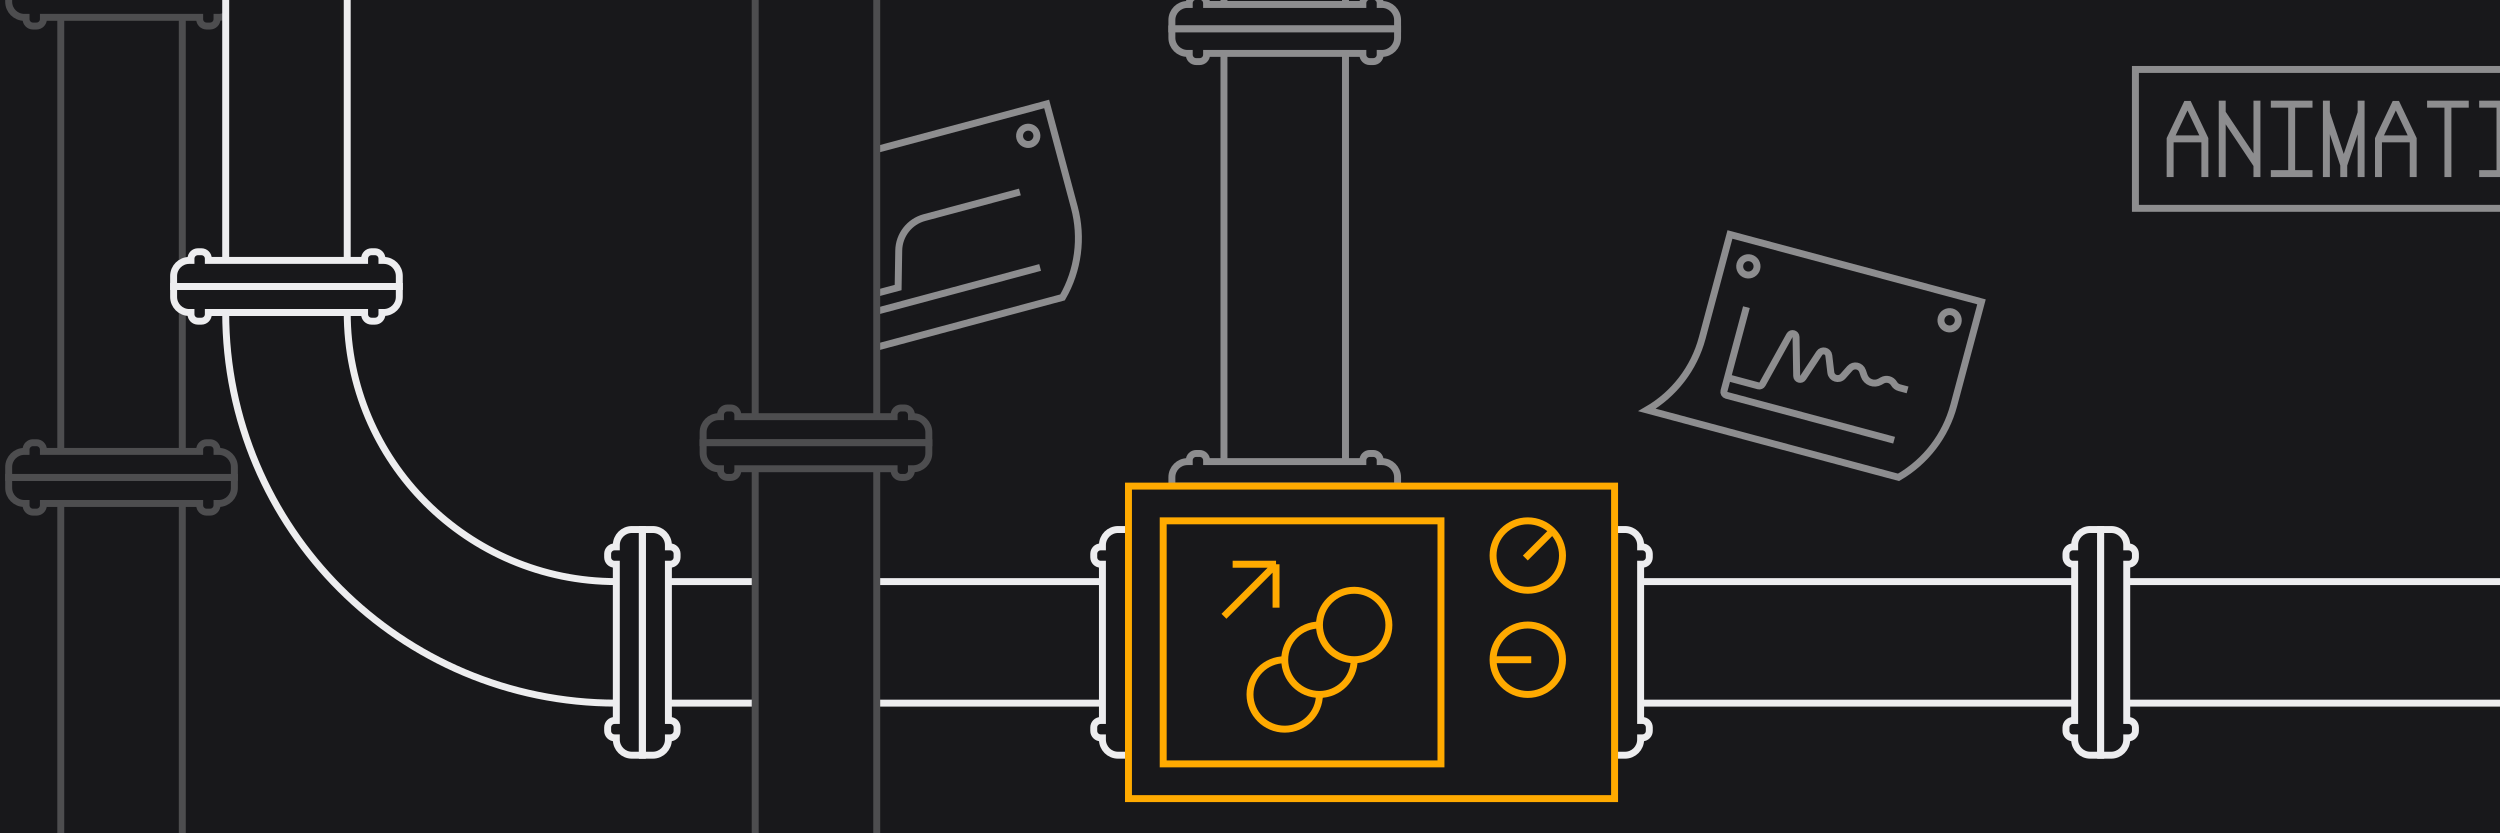 <svg width="1440" height="480" viewBox="0 0 1440 480" fill="none" xmlns="http://www.w3.org/2000/svg">
<rect x="0" y="0" width="1440" height="480" fill="#333333" stroke="none"/>
<g clip-path="url(#clip0_2401_783)">
<rect width="1440" height="480" fill="#18181B"/>
<path d="M135 275L135 281C135 285.971 130.971 290 126 290L125 290L125 291C125 293.209 123.209 295 121 295L119 295C116.791 295 115 293.209 115 291L115 290L105 290L105 540L115 540L115 539C115 536.791 116.791 535 119 535L121 535C123.209 535 125 536.791 125 539L125 540L126 540C130.971 540 135 544.029 135 549L135 555L5 555L5 549C5 544.029 9.029 540 14 540L15 540L15 539C15 536.791 16.791 535 19 535L21 535C23.209 535 25 536.791 25 539L25 540L35 540L35 290L25 290L25 291C25 293.209 23.209 295 21 295L19 295C16.791 295 15 293.209 15 291L15 290L14 290C9.029 290 5 285.971 5 281L5 275L135 275Z" fill="#18181B"/>
<path d="M105 290L115 290L115 291C115 293.209 116.791 295 119 295L121 295C123.209 295 125 293.209 125 291L125 290L126 290C130.971 290 135 285.971 135 281L135 275L5 275L5 281C5 285.971 9.029 290 14 290L15 290L15 291C15 293.209 16.791 295 19 295L21 295C23.209 295 25 293.209 25 291L25 290L35 290M105 290L105 540M105 290L35 290M105 540L115 540L115 539C115 536.791 116.791 535 119 535L121 535C123.209 535 125 536.791 125 539L125 540L126 540C130.971 540 135 544.029 135 549L135 555L5 555L5 549C5 544.029 9.029 540 14 540L15 540L15 539C15 536.791 16.791 535 19 535L21 535C23.209 535 25 536.791 25 539L25 540L35 540M105 540L35 540M35 540L35 290" stroke="#4D4D4F" stroke-width="4"/>
<path d="M135 -5L135 1C135 5.971 130.971 10 126 10L125 10L125 11C125 13.209 123.209 15 121 15L119 15C116.791 15 115 13.209 115 11L115 10L105 10L105 260L115 260L115 259C115 256.791 116.791 255 119 255L121 255C123.209 255 125 256.791 125 259L125 260L126 260C130.971 260 135 264.029 135 269L135 275L5 275L5 269C5 264.029 9.029 260 14 260L15 260L15 259C15 256.791 16.791 255 19 255L21 255C23.209 255 25 256.791 25 259L25 260L35 260L35 10L25 10L25 11C25 13.209 23.209 15 21 15L19 15C16.791 15 15 13.209 15 11L15 10L14 10C9.029 10 5 5.971 5 1L5 -5L135 -5Z" fill="#18181B"/>
<path d="M105 10L115 10L115 11C115 13.209 116.791 15 119 15L121 15C123.209 15 125 13.209 125 11L125 10L126 10C130.971 10 135 5.971 135 1L135 -5L5 -5L5 1C5 5.971 9.029 10 14 10L15 10L15 11C15 13.209 16.791 15 19 15L21 15C23.209 15 25 13.209 25 11L25 10L35 10M105 10L105 260M105 10L35 10M105 260L115 260L115 259C115 256.791 116.791 255 119 255L121 255C123.209 255 125 256.791 125 259L125 260L126 260C130.971 260 135 264.029 135 269L135 275L5 275L5 269C5 264.029 9.029 260 14 260L15 260L15 259C15 256.791 16.791 255 19 255L21 255C23.209 255 25 256.791 25 259L25 260L35 260M105 260L35 260M35 260L35 10" stroke="#4D4D4F" stroke-width="4"/>
<path d="M805 -246.667L805 -241.559C805 -236.589 800.971 -232.559 796 -232.559L795 -232.559L795 -231.857C795 -229.648 793.209 -227.857 791 -227.857L789 -227.857C786.791 -227.857 785 -229.648 785 -231.857L785 -232.559L775 -232.559L775 2.56L785 2.56L785 1.857C785 -0.352 786.791 -2.143 789 -2.143L791 -2.143C793.209 -2.143 795 -0.352 795 1.857L795 2.56L796 2.56C800.971 2.56 805 6.589 805 11.56L805 16.667L675 16.667L675 11.56C675 6.589 679.029 2.56 684 2.56L685 2.56L685 1.857C685 -0.352 686.791 -2.143 689 -2.143L691 -2.143C693.209 -2.143 695 -0.352 695 1.857L695 2.56L705 2.56L705 -232.559L695 -232.559L695 -231.857C695 -229.648 693.209 -227.857 691 -227.857L689 -227.857C686.791 -227.857 685 -229.648 685 -231.857L685 -232.559L684 -232.559C679.029 -232.559 675 -236.589 675 -241.559L675 -246.667L805 -246.667Z" fill="#18181B"/>
<path d="M775 -232.559L785 -232.559L785 -231.857C785 -229.648 786.791 -227.857 789 -227.857L791 -227.857C793.209 -227.857 795 -229.648 795 -231.857L795 -232.559L796 -232.559C800.971 -232.559 805 -236.589 805 -241.559L805 -246.667L675 -246.667L675 -241.559C675 -236.589 679.029 -232.559 684 -232.559L685 -232.559L685 -231.857C685 -229.648 686.791 -227.857 689 -227.857L691 -227.857C693.209 -227.857 695 -229.648 695 -231.857L695 -232.559L705 -232.559M775 -232.559L775 2.56M775 -232.559L705 -232.559M775 2.56L785 2.56L785 1.857C785 -0.352 786.791 -2.143 789 -2.143L791 -2.143C793.209 -2.143 795 -0.352 795 1.857L795 2.56L796 2.56C800.971 2.56 805 6.589 805 11.56L805 16.667L675 16.667L675 11.56C675 6.589 679.029 2.56 684 2.56L685 2.56L685 1.857C685 -0.352 686.791 -2.143 689 -2.143L691 -2.143C693.209 -2.143 695 -0.352 695 1.857L695 2.56L705 2.56M775 2.56L705 2.56M705 2.56L705 -232.559" stroke="#8D8D8F" stroke-width="4"/>
<path d="M805 16.667L805 21.774C805 26.744 800.971 30.774 796 30.774L795 30.774L795 31.476C795 33.685 793.209 35.476 791 35.476L789 35.476C786.791 35.476 785 33.685 785 31.476L785 30.774L775 30.774L775 265.893L785 265.893L785 265.191C785 262.981 786.791 261.191 789 261.191L791 261.191C793.209 261.191 795 262.981 795 265.191L795 265.893L796 265.893C800.971 265.893 805 269.922 805 274.893L805 280L675 280L675 274.893C675 269.922 679.029 265.893 684 265.893L685 265.893L685 265.191C685 262.981 686.791 261.191 689 261.191L691 261.191C693.209 261.191 695 262.981 695 265.191L695 265.893L705 265.893L705 30.774L695 30.774L695 31.476C695 33.685 693.209 35.476 691 35.476L689 35.476C686.791 35.476 685 33.685 685 31.476L685 30.774L684 30.774C679.029 30.774 675 26.744 675 21.774L675 16.667L805 16.667Z" fill="#18181B"/>
<path d="M775 30.774L785 30.774L785 31.476C785 33.685 786.791 35.476 789 35.476L791 35.476C793.209 35.476 795 33.685 795 31.476L795 30.774L796 30.774C800.971 30.774 805 26.744 805 21.774L805 16.667L675 16.667L675 21.774C675 26.744 679.029 30.774 684 30.774L685 30.774L685 31.476C685 33.685 686.791 35.476 689 35.476L691 35.476C693.209 35.476 695 33.685 695 31.476L695 30.774L705 30.774M775 30.774L775 265.893M775 30.774L705 30.774M775 265.893L785 265.893L785 265.191C785 262.981 786.791 261.191 789 261.191L791 261.191C793.209 261.191 795 262.981 795 265.191L795 265.893L796 265.893C800.971 265.893 805 269.922 805 274.893L805 280L675 280L675 274.893C675 269.922 679.029 265.893 684 265.893L685 265.893L685 265.191C685 262.981 686.791 261.191 689 261.191L691 261.191C693.209 261.191 695 262.981 695 265.191L695 265.893L705 265.893M775 265.893L705 265.893M705 265.893L705 30.774" stroke="#8D8D8F" stroke-width="4"/>
<path d="M650 435L644 435C639.029 435 635 430.971 635 426L635 425L634 425C631.791 425 630 423.209 630 421L630 419C630 416.791 631.791 415 634 415L635 415L635 405L385 405L385 415L386 415C388.209 415 390 416.791 390 419L390 421C390 423.209 388.209 425 386 425L385 425L385 426C385 430.971 380.971 435 376 435L370 435L370 305L376 305C380.971 305 385 309.029 385 314L385 315L386 315C388.209 315 390 316.791 390 319L390 321C390 323.209 388.209 325 386 325L385 325L385 335L635 335L635 325L634 325C631.791 325 630 323.209 630 321L630 319C630 316.791 631.791 315 634 315L635 315L635 314C635 309.029 639.029 305 644 305L650 305L650 435Z" fill="#18181B"/>
<path d="M635 405L635 415L634 415C631.791 415 630 416.791 630 419L630 421C630 423.209 631.791 425 634 425L635 425L635 426C635 430.971 639.029 435 644 435L650 435L650 305L644 305C639.029 305 635 309.029 635 314L635 315L634 315C631.791 315 630 316.791 630 319L630 321C630 323.209 631.791 325 634 325L635 325L635 335M635 405L385 405M635 405L635 335M385 405L385 415L386 415C388.209 415 390 416.791 390 419L390 421C390 423.209 388.209 425 386 425L385 425L385 426C385 430.971 380.971 435 376 435L370 435L370 305L376 305C380.971 305 385 309.029 385 314L385 315L386 315C388.209 315 390 316.791 390 319L390 321C390 323.209 388.209 325 386 325L385 325L385 335M385 405L385 335M385 335L635 335" stroke="#EDEDEF" stroke-width="4"/>
<path d="M1210 435L1204 435C1199.03 435 1195 430.971 1195 426L1195 425L1194 425C1191.79 425 1190 423.209 1190 421L1190 419C1190 416.791 1191.79 415 1194 415L1195 415L1195 405L945 405L945 415L946 415C948.209 415 950 416.791 950 419L950 421C950 423.209 948.209 425 946 425L945 425L945 426C945 430.971 940.971 435 936 435L930 435L930 305L936 305C940.971 305 945 309.029 945 314L945 315L946 315C948.209 315 950 316.791 950 319L950 321C950 323.209 948.209 325 946 325L945 325L945 335L1195 335L1195 325L1194 325C1191.79 325 1190 323.209 1190 321L1190 319C1190 316.791 1191.79 315 1194 315L1195 315L1195 314C1195 309.029 1199.03 305 1204 305L1210 305L1210 435Z" fill="#18181B"/>
<path d="M1195 405L1195 415L1194 415C1191.79 415 1190 416.791 1190 419L1190 421C1190 423.209 1191.79 425 1194 425L1195 425L1195 426C1195 430.971 1199.03 435 1204 435L1210 435L1210 305L1204 305C1199.03 305 1195 309.029 1195 314L1195 315L1194 315C1191.79 315 1190 316.791 1190 319L1190 321C1190 323.209 1191.79 325 1194 325L1195 325L1195 335M1195 405L945 405M1195 405L1195 335M945 405L945 415L946 415C948.209 415 950 416.791 950 419L950 421C950 423.209 948.209 425 946 425L945 425L945 426C945 430.971 940.971 435 936 435L930 435L930 305L936 305C940.971 305 945 309.029 945 314L945 315L946 315C948.209 315 950 316.791 950 319L950 321C950 323.209 948.209 325 946 325L945 325L945 335M945 405L945 335M945 335L1195 335" stroke="#EDEDEF" stroke-width="4"/>
<path d="M1490 435L1484 435C1479.03 435 1475 430.971 1475 426L1475 425L1474 425C1471.79 425 1470 423.209 1470 421L1470 419C1470 416.791 1471.79 415 1474 415L1475 415L1475 405L1225 405L1225 415L1226 415C1228.21 415 1230 416.791 1230 419L1230 421C1230 423.209 1228.21 425 1226 425L1225 425L1225 426C1225 430.971 1220.97 435 1216 435L1210 435L1210 305L1216 305C1220.97 305 1225 309.029 1225 314L1225 315L1226 315C1228.21 315 1230 316.791 1230 319L1230 321C1230 323.209 1228.21 325 1226 325L1225 325L1225 335L1475 335L1475 325L1474 325C1471.79 325 1470 323.209 1470 321L1470 319C1470 316.791 1471.79 315 1474 315L1475 315L1475 314C1475 309.029 1479.03 305 1484 305L1490 305L1490 435Z" fill="#18181B"/>
<path d="M1475 405L1475 415L1474 415C1471.79 415 1470 416.791 1470 419L1470 421C1470 423.209 1471.79 425 1474 425L1475 425L1475 426C1475 430.971 1479.03 435 1484 435L1490 435L1490 305L1484 305C1479.03 305 1475 309.029 1475 314L1475 315L1474 315C1471.79 315 1470 316.791 1470 319L1470 321C1470 323.209 1471.79 325 1474 325L1475 325L1475 335M1475 405L1225 405M1475 405L1475 335M1225 405L1225 415L1226 415C1228.21 415 1230 416.791 1230 419L1230 421C1230 423.209 1228.21 425 1226 425L1225 425L1225 426C1225 430.971 1220.97 435 1216 435L1210 435L1210 305L1216 305C1220.97 305 1225 309.029 1225 314L1225 315L1226 315C1228.21 315 1230 316.791 1230 319L1230 321C1230 323.209 1228.21 325 1226 325L1225 325L1225 335M1225 405L1225 335M1225 335L1475 335" stroke="#EDEDEF" stroke-width="4"/>
<path d="M120 180L130 180L200 180L210 180L210 181C210 183.209 211.791 185 214 185L216 185C218.209 185 220 183.209 220 181L220 180L221 180C225.971 180 230 175.97 230 171L230 165L100 165L100 171C100 175.97 104.029 180 109 180L110 180L110 181C110 183.209 111.791 185 114 185L116 185C118.209 185 120 183.209 120 181L120 180Z" fill="#18181B"/>
<path d="M355 405L355 335V335C269.396 335 200 265.604 200 180V180L130 180V180C130 304.264 230.736 405 355 405V405Z" fill="#18181B"/>
<path d="M355 405L355 415L354 415C351.791 415 350 416.791 350 419L350 421C350 423.209 351.791 425 354 425L355 425L355 426C355 430.97 359.029 435 364 435L370 435L370 305L364 305C359.029 305 355 309.029 355 314L355 315L354 315C351.791 315 350 316.791 350 319L350 321C350 323.209 351.791 325 354 325L355 325L355 335M355 405L355 335M355 405V405C230.736 405 130 304.264 130 180V180M355 335V335C269.396 335 200 265.604 200 180V180M130 180L120 180L120 181C120 183.209 118.209 185 116 185L114 185C111.791 185 110 183.209 110 181L110 180L109 180C104.029 180 100 175.97 100 171L100 165L230 165L230 171C230 175.97 225.971 180 221 180L220 180L220 181C220 183.209 218.209 185 216 185L214 185C211.791 185 210 183.209 210 181L210 180L200 180M130 180L200 180" stroke="#EDEDEF" stroke-width="4"/>
<path d="M100 165L100 159C100 154.029 104.029 150 109 150L110 150L110 149C110 146.791 111.791 145 114 145L116 145C118.209 145 120 146.791 120 149L120 150L130 150L130 -100L120 -100L120 -99C120 -96.791 118.209 -95 116 -95L114 -95C111.791 -95 110 -96.791 110 -99L110 -100L109 -100C104.029 -100 100 -104.03 100 -109L100 -115L230 -115L230 -109C230 -104.03 225.971 -100 221 -100L220 -100L220 -99C220 -96.791 218.209 -95 216 -95L214 -95C211.791 -95 210 -96.791 210 -99L210 -100L200 -100L200 150L210 150L210 149C210 146.791 211.791 145 214 145L216 145C218.209 145 220 146.791 220 149L220 150L221 150C225.971 150 230 154.029 230 159L230 165L100 165Z" fill="#18181B"/>
<path d="M130 150L120 150L120 149C120 146.791 118.209 145 116 145L114 145C111.791 145 110 146.791 110 149L110 150L109 150C104.029 150 100 154.029 100 159L100 165L230 165L230 159C230 154.029 225.971 150 221 150L220 150L220 149C220 146.791 218.209 145 216 145L214 145C211.791 145 210 146.791 210 149L210 150L200 150M130 150L130 -100M130 150L200 150M130 -100L120 -100L120 -99C120 -96.791 118.209 -95 116 -95L114 -95C111.791 -95 110 -96.791 110 -99L110 -100L109 -100C104.029 -100 100 -104.03 100 -109L100 -115L230 -115L230 -109C230 -104.03 225.971 -100 221 -100L220 -100L220 -99C220 -96.791 218.209 -95 216 -95L214 -95C211.791 -95 210 -96.791 210 -99L210 -100L200 -100M130 -100L200 -100M200 -100L200 150" stroke="#EDEDEF" stroke-width="4"/>
<rect x="650" y="280" width="280" height="180" fill="#18181B" stroke="#FFAA00" stroke-width="4"/>
<rect x="670" y="300" width="160" height="140" fill="#18181B" stroke="#FFAA00" stroke-width="4"/>
<circle cx="880" cy="320" r="20" stroke="#FFAA00" stroke-width="4"/>
<circle cx="740" cy="400" r="20" stroke="#FFAA00" stroke-width="4"/>
<circle cx="880" cy="380" r="20" stroke="#FFAA00" stroke-width="4"/>
<path d="M878.586 318.586L877.172 320L880 322.828L881.414 321.414L878.586 318.586ZM881.414 321.414L896.414 306.414L893.586 303.586L878.586 318.586L881.414 321.414Z" fill="#FFAA00"/>
<path d="M880 382H882V378H880V382ZM880 378H860V382H880V378Z" fill="#FFAA00"/>
<path d="M710 325L735 325M735 325L735 350M735 325L705 355" stroke="#FFAA00" stroke-width="4"/>
<circle cx="760" cy="380" r="20" fill="#18181B" stroke="#FFAA00" stroke-width="4"/>
<circle cx="780" cy="360" r="20" fill="#18181B" stroke="#FFAA00" stroke-width="4"/>
<path d="M1248 100V102H1252V100H1248ZM1250 80L1248.19 79.14L1248 79.548V80H1250ZM1260 59L1261.81 58.14H1258.19L1260 59ZM1270 80H1272V79.548L1271.81 79.14L1270 80ZM1268 100V102H1272V100H1268ZM1278 100V102H1282V100H1278ZM1282 60V58H1278V60H1282ZM1298 100V102H1302V100H1298ZM1302 60V58H1298V60H1302ZM1310 58H1308V62H1310V58ZM1330 62H1332V58H1330V62ZM1310 98H1308V102H1310V98ZM1330 102H1332V98H1330V102ZM1338 100V102H1342V100H1338ZM1342 60V58H1338V60H1342ZM1348 100V102H1352V100H1348ZM1362 60V58H1358V60H1362ZM1358 100V102H1362V100H1358ZM1368 100V102H1372V100H1368ZM1370 80L1368.19 79.14L1368 79.548V80H1370ZM1380 59L1381.81 58.14H1378.19L1380 59ZM1390 80H1392V79.548L1391.81 79.14L1390 80ZM1388 100V102H1392V100H1388ZM1400 58H1398V62H1400V58ZM1420 62H1422V58H1420V62ZM1408 100V102H1412V100H1408ZM1430 58H1428V62H1430V58ZM1450 62H1452V58H1450V62ZM1430 98H1428V102H1430V98ZM1450 102H1452V98H1450V102ZM1488 100V102H1492V100H1488ZM1492 60V58H1488V60H1492ZM1508 100V102H1512V100H1508ZM1512 60V58H1508V60H1512ZM1470 62H1472V58H1470V62ZM1252 100V80H1248V100H1252ZM1251.81 80.86L1261.81 59.86L1258.19 58.14L1248.19 79.14L1251.81 80.86ZM1258.19 59.86L1268.19 80.86L1271.81 79.14L1261.81 58.14L1258.19 59.86ZM1268 80V100H1272V80H1268ZM1270 78H1250V82H1270V78ZM1282 100V65H1278V100H1282ZM1282 65V60H1278V65H1282ZM1278.34 66.11L1298.34 96.11L1301.66 93.891L1281.66 63.891L1278.34 66.11ZM1298 95V100H1302V95H1298ZM1302 95V60H1298V95H1302ZM1310 62H1320V58H1310V62ZM1320 62H1330V58H1320V62ZM1318 60V100H1322V60H1318ZM1320 98H1310V102H1320V98ZM1320 102H1330V98H1320V102ZM1342 100V65H1338V100H1342ZM1342 65V60H1338V65H1342ZM1338.1 65.633L1348.1 95.633L1351.9 94.368L1341.9 64.368L1338.1 65.633ZM1348 95V100H1352V95H1348ZM1351.9 95.633L1361.9 65.633L1358.1 64.368L1348.1 94.368L1351.9 95.633ZM1362 65V60H1358V65H1362ZM1358 65V100H1362V65H1358ZM1372 100V80H1368V100H1372ZM1371.81 80.86L1381.81 59.86L1378.19 58.14L1368.19 79.14L1371.81 80.86ZM1378.19 59.86L1388.19 80.86L1391.81 79.14L1381.81 58.14L1378.19 59.86ZM1388 80V100H1392V80H1388ZM1390 78H1370V82H1390V78ZM1400 62H1410V58H1400V62ZM1410 62H1420V58H1410V62ZM1408 60V100H1412V60H1408ZM1430 62H1440V58H1430V62ZM1440 62H1450V58H1440V62ZM1438 60V100H1442V60H1438ZM1440 98H1430V102H1440V98ZM1440 102H1450V98H1440V102ZM1458 70V90H1462V70H1458ZM1478 70V90H1482V70H1478ZM1492 100V65H1488V100H1492ZM1492 65V60H1488V65H1492ZM1488.34 66.11L1508.34 96.11L1511.66 93.891L1491.66 63.891L1488.34 66.11ZM1508 95V100H1512V95H1508ZM1512 95V60H1508V95H1512ZM1478 90C1478 94.418 1474.42 98 1470 98V102C1476.63 102 1482 96.628 1482 90H1478ZM1470 62C1474.42 62 1478 65.582 1478 70H1482C1482 63.373 1476.63 58 1470 58V62ZM1458 90C1458 96.628 1463.37 102 1470 102V98C1465.58 98 1462 94.418 1462 90H1458ZM1462 70C1462 65.582 1465.58 62 1470 62V58C1463.37 58 1458 63.373 1458 70H1462Z" fill="#8D8D8F"/>
<rect x="1230" y="40" width="300" height="80" stroke="#8D8D8F" stroke-width="4"/>
<path d="M457.98 98.697L473.953 158.31C478.64 175.803 476.186 194.441 467.131 210.125L612.02 171.302C621.075 155.618 623.529 136.98 618.842 119.487L602.869 59.874L457.98 98.697Z" stroke="#8D8D8F" stroke-width="4" stroke-miterlimit="5.759" stroke-linecap="square"/>
<circle cx="592.262" cy="78.245" r="5" transform="rotate(-15 592.262 78.245)" stroke="#8D8D8F" stroke-width="4"/>
<path d="M487.651 132.158L498.004 170.795M597.184 154.572L500.592 180.454L498.004 170.795M498.004 170.795L517.322 165.618L517.674 144.307C517.821 135.378 523.869 127.629 532.495 125.318L585.538 111.105" stroke="#8D8D8F" stroke-width="4" stroke-miterlimit="5.759" stroke-linecap="square"/>
<path d="M996.45 135.051L980.477 194.663C975.789 212.156 964.345 227.071 948.661 236.126L1093.55 274.949C1109.23 265.894 1120.68 250.979 1125.37 233.486L1141.34 173.874L996.45 135.051Z" stroke="#8D8D8F" stroke-width="4" stroke-miterlimit="5.759" stroke-linecap="square"/>
<circle cx="1007.06" cy="153.422" r="5" transform="rotate(15 1007.06 153.422)" stroke="#8D8D8F" stroke-width="4"/>
<circle cx="1122.97" cy="184.48" r="5" transform="rotate(15 1122.97 184.48)" stroke="#8D8D8F" stroke-width="4"/>
<path d="M1005.42 178.864L995.063 217.501M1089.07 253.042L994.406 227.678C993.339 227.392 992.706 226.295 992.992 225.228L995.063 217.501M995.063 217.501L1012.87 222.273C1013.76 222.511 1014.69 222.115 1015.14 221.312L1030.77 193.159C1031.76 191.369 1034.48 192.05 1034.52 194.096L1034.89 216.56C1034.92 218.526 1037.47 219.27 1038.56 217.629L1047.91 203.469C1049.45 201.137 1053.06 201.992 1053.39 204.767L1054.55 214.526C1054.96 217.953 1059.23 219.289 1061.52 216.706L1065.49 212.224C1067.7 209.736 1071.77 210.56 1072.83 213.71L1073.73 216.356C1075.02 220.165 1079.47 221.842 1082.95 219.832L1084.14 219.147C1086.53 217.766 1089.59 218.585 1090.97 220.977V220.977C1091.63 222.125 1092.72 222.963 1094 223.306L1096.83 224.064" stroke="#8D8D8F" stroke-width="4" stroke-miterlimit="5.759" stroke-linecap="square"/>
<path d="M535 -25L535 -19C535 -14.029 530.971 -10 526 -10L525 -10L525 -9C525 -6.791 523.209 -5 521 -5L519 -5C516.791 -5 515 -6.791 515 -9L515 -10L505 -10L505 240L515 240L515 239C515 236.791 516.791 235 519 235L521 235C523.209 235 525 236.791 525 239L525 240L526 240C530.971 240 535 244.029 535 249L535 255L405 255L405 249C405 244.029 409.029 240 414 240L415 240L415 239C415 236.791 416.791 235 419 235L421 235C423.209 235 425 236.791 425 239L425 240L435 240L435 -10L425 -10L425 -9C425 -6.791 423.209 -5 421 -5L419 -5C416.791 -5 415 -6.791 415 -9L415 -10L414 -10C409.029 -10 405 -14.029 405 -19L405 -25L535 -25Z" fill="#18181B"/>
<path d="M505 -10L515 -10L515 -9C515 -6.791 516.791 -5 519 -5L521 -5C523.209 -5 525 -6.791 525 -9L525 -10L526 -10C530.971 -10 535 -14.029 535 -19L535 -25L405 -25L405 -19C405 -14.029 409.029 -10 414 -10L415 -10L415 -9C415 -6.791 416.791 -5 419 -5L421 -5C423.209 -5 425 -6.791 425 -9L425 -10L435 -10M505 -10L505 240M505 -10L435 -10M505 240L515 240L515 239C515 236.791 516.791 235 519 235L521 235C523.209 235 525 236.791 525 239L525 240L526 240C530.971 240 535 244.029 535 249L535 255L405 255L405 249C405 244.029 409.029 240 414 240L415 240L415 239C415 236.791 416.791 235 419 235L421 235C423.209 235 425 236.791 425 239L425 240L435 240M505 240L435 240M435 240L435 -10" stroke="#4D4D4F" stroke-width="4"/>
<path d="M535 255L535 261C535 265.971 530.971 270 526 270L525 270L525 271C525 273.209 523.209 275 521 275L519 275C516.791 275 515 273.209 515 271L515 270L505 270L505 520L515 520L515 519C515 516.791 516.791 515 519 515L521 515C523.209 515 525 516.791 525 519L525 520L526 520C530.971 520 535 524.029 535 529L535 535L405 535L405 529C405 524.029 409.029 520 414 520L415 520L415 519C415 516.791 416.791 515 419 515L421 515C423.209 515 425 516.791 425 519L425 520L435 520L435 270L425 270L425 271C425 273.209 423.209 275 421 275L419 275C416.791 275 415 273.209 415 271L415 270L414 270C409.029 270 405 265.971 405 261L405 255L535 255Z" fill="#18181B"/>
<path d="M505 270L515 270L515 271C515 273.209 516.791 275 519 275L521 275C523.209 275 525 273.209 525 271L525 270L526 270C530.971 270 535 265.971 535 261L535 255L405 255L405 261C405 265.971 409.029 270 414 270L415 270L415 271C415 273.209 416.791 275 419 275L421 275C423.209 275 425 273.209 425 271L425 270L435 270M505 270L505 520M505 270L435 270M505 520L515 520L515 519C515 516.791 516.791 515 519 515L521 515C523.209 515 525 516.791 525 519L525 520L526 520C530.971 520 535 524.029 535 529L535 535L405 535L405 529C405 524.029 409.029 520 414 520L415 520L415 519C415 516.791 416.791 515 419 515L421 515C423.209 515 425 516.791 425 519L425 520L435 520M505 520L435 520M435 520L435 270" stroke="#4D4D4F" stroke-width="4"/>
</g>
<defs>
<clipPath id="clip0_2401_783">
<rect width="1440" height="480" fill="white"/>
</clipPath>
</defs>
</svg>
